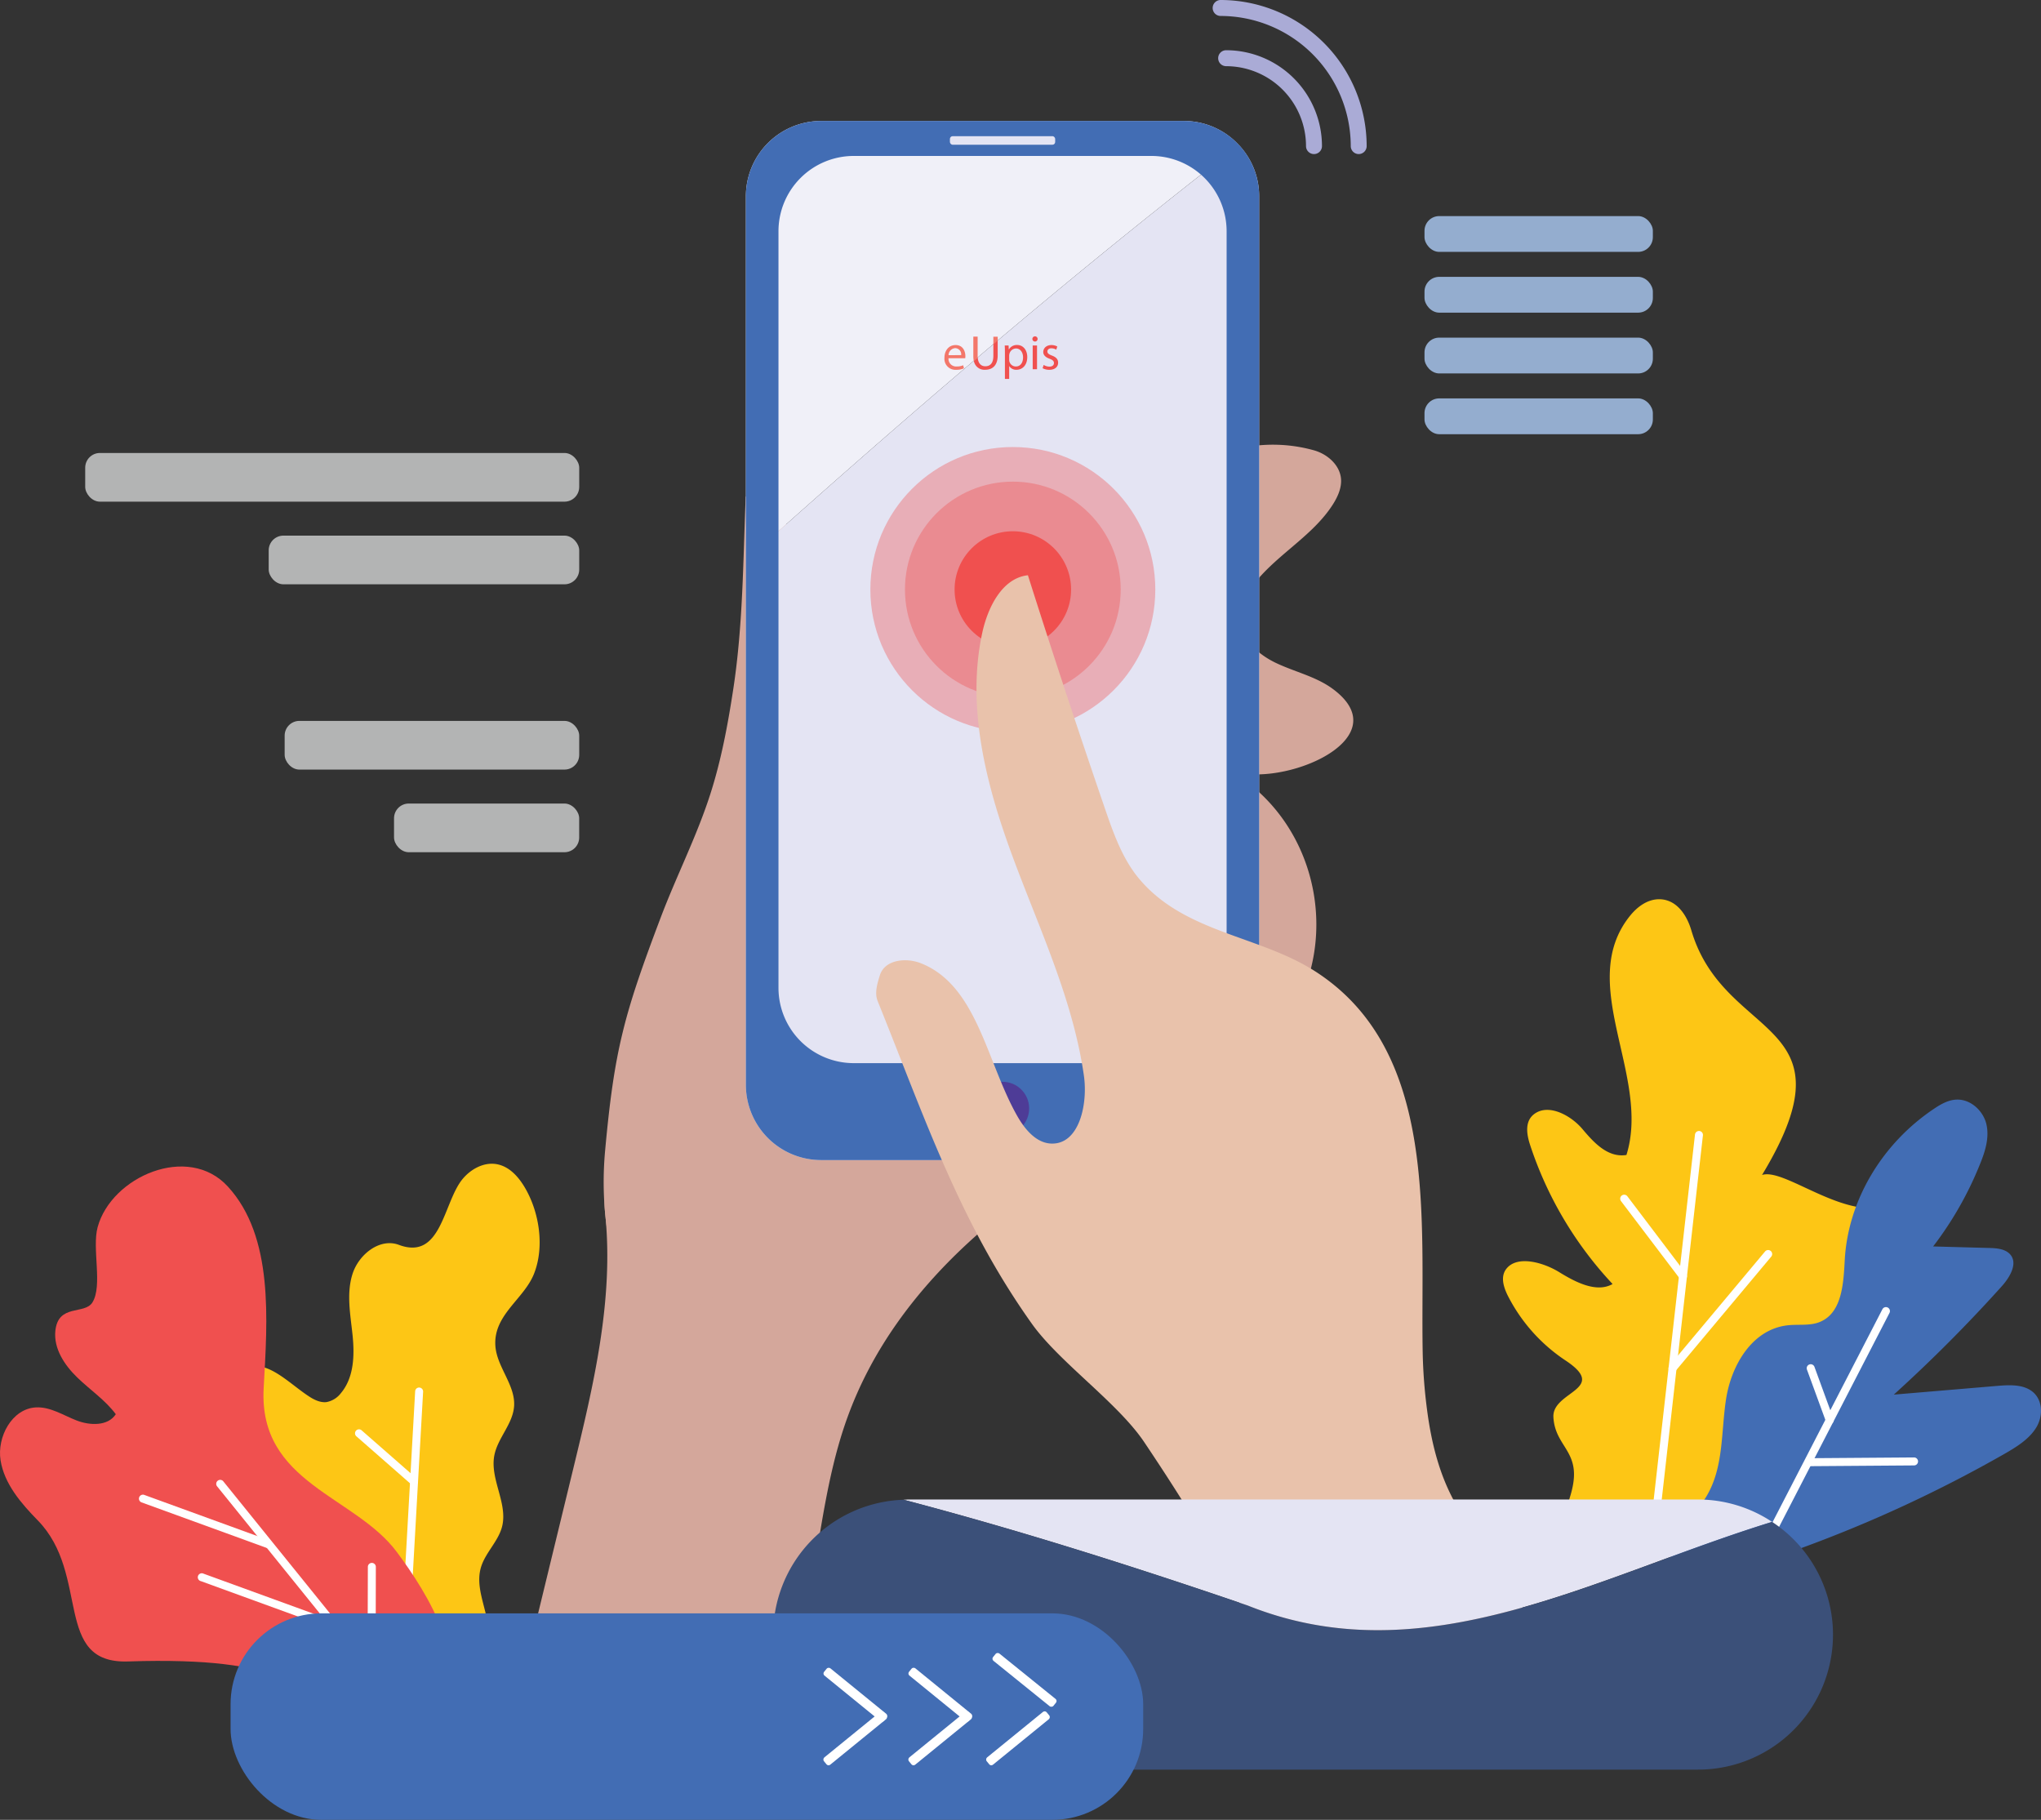 <svg id="Layer_1" data-name="Layer 1" xmlns="http://www.w3.org/2000/svg" viewBox="0 0 782.76 697.84"><rect x="0" y="0" width="782.76" height="697.84" fill="#333333" stroke="none"/><defs><style>.cls-1{fill:#fdc615;}.cls-2{fill:#fff;}.cls-10,.cls-3{fill:#f0504f;}.cls-4{fill:#426db4;}.cls-5{fill:none;stroke:#fff;stroke-linecap:round;stroke-miterlimit:10;}.cls-6{fill:#d4a79b;}.cls-7{fill:#f0f0f8;}.cls-8{fill:#e4e4f3;}.cls-9{fill:#4e3c97;}.cls-10{opacity:0.36;}.cls-11{fill:#aaabd6;}.cls-12{fill:#94adcf;}.cls-13{fill:#b3b4b4;}.cls-14{fill:#e9c2ab;}.cls-15{fill:#3b5079;}.cls-16{fill:#f3776a;}</style></defs><path class="cls-1" d="M657.24,734.76c-.89-6.61-.71-14.75,5-18.14,8.44-5,17.26,5.19,25.51,10.46,1.9,1.21,4.08,2.21,6.31,2a9,9,0,0,0,5.6-3.42c5.07-6,5.3-14.61,4.48-22.41s-2.39-15.85,0-23.33,10.44-13.89,17.77-11.15c16.49,6.17,17-16.49,24.56-25.39,3.17-3.74,8.08-6.4,12.91-5.56s8.33,4.75,10.79,8.88c5.59,9.41,7.69,22.71,3.59,33.12-3.86,9.79-15.6,15.74-14.84,27.62.52,8.18,7.77,15.08,7.18,23.25-.49,6.82-6.33,12.18-7.59,18.9-1.7,9.05,5.22,18.24,3,27.17-1.47,5.8-6.56,10.13-8.18,15.89-2,7.1,1.68,14.42,2.73,21.72C758.27,830,747,847.16,730.65,849c-13.94,1.56-23.48-12.87-31.78-22.48A178.28,178.28,0,0,1,657.24,734.76Z" transform="translate(-568.94 -191.41)"/><path class="cls-2" d="M725,809.66h-.09a1.52,1.52,0,0,1-1.44-1.61l4.69-83.12a1.5,1.5,0,0,1,1.61-1.44,1.53,1.53,0,0,1,1.44,1.62l-4.69,83.11A1.53,1.53,0,0,1,725,809.66Z" transform="translate(-568.94 -191.41)"/><path class="cls-2" d="M727.73,761.05a1.54,1.54,0,0,1-1-.37l-21-18.4a1.53,1.53,0,1,1,2-2.3l21,18.39a1.53,1.53,0,0,1,.14,2.16A1.51,1.51,0,0,1,727.73,761.05Z" transform="translate(-568.94 -191.41)"/><path class="cls-3" d="M719.16,857.58c-6.79-1.38-13.78-6.1-20.63-9.73-14.95-7.92-18.13-21.39-80.45-19.33-29,1-14.33-33.32-34.66-54.1-6.42-6.56-12.82-14-14.26-23s4.37-19.83,13.54-20.32c5.5-.3,10.46,3,15.59,5s12.06,2.24,15.06-2.39c-4.08-5.47-9.89-9.34-14.79-14.09s-9.09-11.09-8.39-17.88c1.08-10.48,11.26-6.1,14.22-10.9,4-6.45-.24-20.65,2-28.88,5.26-19.29,34.64-32.23,49.92-15.57,17.69,19.28,15.19,51.12,13.75,77.36-2,36.48,35,41.17,51.1,62.84,11.62,15.63,29.92,44.47,15.39,63.64C731.09,857.4,725.21,858.81,719.16,857.58Z" transform="translate(-568.94 -191.41)"/><path class="cls-2" d="M734.61,862.46a1.5,1.5,0,0,1-1.19-.57L652.24,761.42a1.53,1.53,0,1,1,2.38-1.92L735.8,860a1.53,1.53,0,0,1-.23,2.15A1.5,1.5,0,0,1,734.61,862.46Z" transform="translate(-568.94 -191.41)"/><path class="cls-2" d="M694.65,815.34a1.64,1.64,0,0,1-.53-.09L646,797.73a1.53,1.53,0,1,1,1-2.87l48.13,17.52a1.52,1.52,0,0,1,.92,2A1.54,1.54,0,0,1,694.65,815.34Z" transform="translate(-568.94 -191.41)"/><path class="cls-2" d="M671.79,785.1a1.37,1.37,0,0,1-.52-.1l-48.13-17.51a1.53,1.53,0,0,1,1-2.88l48.14,17.52a1.53,1.53,0,0,1-.53,3Z" transform="translate(-568.94 -191.41)"/><path class="cls-2" d="M711.43,836.12h0a1.54,1.54,0,0,1-1.53-1.54l.12-42.33a1.52,1.52,0,0,1,1.53-1.52h0a1.53,1.53,0,0,1,1.53,1.53L713,834.59A1.53,1.53,0,0,1,711.43,836.12Z" transform="translate(-568.94 -191.41)"/><path class="cls-1" d="M1281.5,700.87c-13,2.53,33.9-15.65,20.88-13.12,7.71-17.93-23-14.91-16.06-33-19.88-.32-43.14-23.47-45-7.34,42.9-66.49-10.67-55-23.73-99.27-1.6-5.44-5.4-11.83-12.27-11.91-4.61,0-8.4,2.94-11,6.07-21.38,26,7.89,61.64-1.61,92-7.27,1.18-12.7-5-16.93-10s-12.66-9.78-18.26-5.83c-3.87,2.73-3.12,7.71-1.84,11.74a143.33,143.33,0,0,0,31.72,53.58c-6.24,3.54-14.41-.82-20.48-4.56s-16-6.54-20.19-1.37c-2.4,2.94-1.22,6.89.37,10.18a65.3,65.3,0,0,0,22.5,25.23c16.37,11-5.47,11.64-4.9,21.59.62,11,9.78,12.81,7.55,25.74-2.81,16.31-17.68,27.31,11,29.34,18.86,1.34,41.68-11.22,54.27-21.3,11.19-9,20.25-20.85,27.51-32.11C1267.51,732.77,1279.72,701.22,1281.5,700.87Z" transform="translate(-568.94 -191.41)"/><path class="cls-4" d="M1175.06,807.94a510.43,510.43,0,0,0,162.28-58.82c4.81-2.75,9.75-5.76,12.52-10.27s2.6-11-1.89-14.13c-3.57-2.5-8.52-2.24-13-1.87l-39.72,3.35a572.66,572.66,0,0,0,41.38-41.52c3.27-3.64,6.48-9.15,2.94-12.57-2-1.88-5.09-2.08-7.92-2.15l-21.32-.58a133.62,133.62,0,0,0,18-31.63c2-4.89,3.61-10.15,2.43-15.24s-6.09-9.82-11.78-9.42c-3,.21-5.72,1.77-8.17,3.4-20.12,13.4-33.1,35.31-34.37,58-.51,9.31-1,21.31-10.7,24.25-3.48,1-7.27.49-10.91.85-14,1.39-21.92,15.54-23.9,28.24s-.82,26.33-7.64,37.55c-2.9,4.76-7.1,8.77-10.1,13.48s-4.71,10.65-2.16,15.58,10.7,7.3,14.75,3.3" transform="translate(-568.94 -191.41)"/><path class="cls-2" d="M1204.4,770.68h-.18a1.53,1.53,0,0,1-1.35-1.69L1219,626.46a1.55,1.55,0,0,1,1.7-1.35,1.52,1.52,0,0,1,1.34,1.69l-16.12,142.52A1.52,1.52,0,0,1,1204.4,770.68Z" transform="translate(-568.94 -191.41)"/><path class="cls-5" d="M1247.05,672.28" transform="translate(-568.94 -191.41)"/><path class="cls-2" d="M1210.39,717.6a1.52,1.52,0,0,1-1.17-2.51l36.66-43.79a1.53,1.53,0,1,1,2.35,2l-36.66,43.8A1.54,1.54,0,0,1,1210.39,717.6Z" transform="translate(-568.94 -191.41)"/><path class="cls-2" d="M1214.39,682.33a1.52,1.52,0,0,1-1.22-.61L1190.63,652a1.53,1.53,0,0,1,2.44-1.85l22.54,29.75a1.53,1.53,0,0,1-.3,2.15A1.5,1.5,0,0,1,1214.39,682.33Z" transform="translate(-568.94 -191.41)"/><path class="cls-2" d="M1243.49,790.16a1.57,1.57,0,0,1-.7-.17,1.53,1.53,0,0,1-.66-2.06l48.74-94.46a1.53,1.53,0,0,1,2.72,1.41l-48.74,94.45A1.53,1.53,0,0,1,1243.49,790.16Z" transform="translate(-568.94 -191.41)"/><path class="cls-2" d="M1270.66,737.51a1.52,1.52,0,0,1-1.44-1l-7.28-19.9a1.53,1.53,0,0,1,2.88-1.05l7.27,19.9a1.54,1.54,0,0,1-.91,2A1.58,1.58,0,0,1,1270.66,737.51Z" transform="translate(-568.94 -191.41)"/><path class="cls-2" d="M1263.32,753.64a1.53,1.53,0,0,1-1.53-1.51,1.55,1.55,0,0,1,1.52-1.55l39.7-.29h0a1.53,1.53,0,0,1,0,3.06l-39.7.29Z" transform="translate(-568.94 -191.41)"/><path id="Hand" class="cls-6" d="M892.37,739.52c.5-1.51,1-3,1.55-4.5,18.71-51.82,65.69-88.37,114.81-113.31,17-8.6,34.9-16.54,47.73-30.57,29.19-31.94,20.3-84.63-17.68-105.26,17.64,9.58,68.67-10.21,41.21-30.37-6.5-4.76-14.68-6.49-21.94-10s-14.2-10.12-13.71-18.16c.22-3.52,1.86-6.79,3.84-9.71,8.66-12.74,23.9-20,32.07-33,1.8-2.89,3.26-6.2,3-9.59-.45-5.39-5.3-9.58-10.52-11-51.84-14.28-91.79,48.72-143.1,43-2.93-.33-6.07-.84-8.68.52-3,1.59-4.35,5.2-5.23,8.51a107.8,107.8,0,0,0,5,69.48c7.73,18.06,20.75,35.47,18.79,55-1.76,17.5-15.48,32.59-15.12,50.17.1,4.69,1.21,9.46,0,14-1.81,6.82-8.33,11.23-14.65,14.38-30.71,15.33-66.48,15.57-99.92,23.34-2.36.55-4.83,1.21-6.55,2.91-3,3-2.6,7.8-2.18,12,3.26,32.65-4.54,65.28-12.28,97.17L763.16,860.14c-.91,3.73-1.67,8.1.8,11,1.36,1.6,3.43,2.39,5.42,3.09a197.5,197.5,0,0,0,35.46,8.81c9.56,1.45,19.53,2.16,28.74-.77,14.32-4.56,24.62-17.27,31.32-30.72C882.09,817.05,880.44,776.17,892.37,739.52Z" transform="translate(-568.94 -191.41)"/><path id="Hand-2" data-name="Hand" class="cls-6" d="M822.29,543.37c6-15.88,13.79-31.09,19-47.24,4.2-13,6.72-26.47,8.8-40,3.81-24.62,3.83-49.45,4.84-74.34,12.73,5.91,27.32,19.85,29.48,33.73s-2.42,28-3.92,41.95c-3.72,34.45-4.77,72.06,16.06,99.74,7.87,10.47,18.13,18.91,26.36,29.1s14.54,23.13,12.32,36c-2.75,16-17.39,26.93-31.3,35.34a446.77,446.77,0,0,1-56.87,29c-11.56,4.9-13.37,10.09-29,10.25-8.56.09-20.23-28.83-17.07-64C804.54,594,808.23,580.54,822.29,543.37Z" transform="translate(-568.94 -191.41)"/><path class="cls-7" d="M1023.07,237.8H883.8A28.87,28.87,0,0,0,855,266.59V406.28c61.35-55.07,123.88-108.81,189.09-159.23A28.68,28.68,0,0,0,1023.07,237.8Z" transform="translate(-568.94 -191.41)"/><path class="cls-8" d="M1044.1,247.05C978.89,297.47,916.36,351.21,855,406.28V607.47a28.88,28.88,0,0,0,28.79,28.8h139.27a28.88,28.88,0,0,0,28.79-28.8V266.59a28.62,28.62,0,0,0-7.48-19.26Z" transform="translate(-568.94 -191.41)"/><path class="cls-4" d="M1023.07,237.8H883.8A28.87,28.87,0,0,0,855,266.59V607.47a28.87,28.87,0,0,0,28.79,28.79h139.27a28.87,28.87,0,0,0,28.79-28.79V266.59A28.87,28.87,0,0,0,1023.07,237.8Zm16.3,332.5a28.87,28.87,0,0,1-28.79,28.79H896.29A28.87,28.87,0,0,1,867.5,570.3V280a28.87,28.87,0,0,1,28.79-28.79h114.29A28.87,28.87,0,0,1,1039.37,280Z" transform="translate(-568.94 -191.41)"/><rect class="cls-8" x="364.31" y="52.22" width="40.37" height="3.28" rx="1.05"/><circle class="cls-9" cx="384.49" cy="425.04" r="10.21"/><g id="Touch"><circle class="cls-10" cx="388.44" cy="226.06" r="54.64"/><circle class="cls-10" cx="388.44" cy="226.06" r="41.37"/><circle class="cls-3" cx="388.44" cy="226.06" r="22.34"/></g><g id="Wifi"><path class="cls-11" d="M1090.05,250.49a3.06,3.06,0,0,1-3.07-3.06,50,50,0,0,0-49.9-49.9,3.06,3.06,0,1,1,0-6.12,56.09,56.09,0,0,1,56,56A3.06,3.06,0,0,1,1090.05,250.49Z" transform="translate(-568.94 -191.41)"/><path class="cls-11" d="M1072.88,250.49a3.06,3.06,0,0,1-3.06-3.06,30.67,30.67,0,0,0-30.63-30.64,3.06,3.06,0,1,1,0-6.12,36.8,36.8,0,0,1,36.75,36.76A3.06,3.06,0,0,1,1072.88,250.49Z" transform="translate(-568.94 -191.41)"/></g><g id="Element"><rect class="cls-12" x="546.32" y="82.86" width="87.58" height="13.73" rx="5.65"/><rect class="cls-12" x="546.32" y="106.16" width="87.58" height="13.73" rx="5.65"/><rect class="cls-12" x="546.32" y="129.47" width="87.58" height="13.73" rx="5.65"/><rect class="cls-12" x="546.32" y="152.77" width="87.58" height="13.73" rx="5.65"/></g><g id="Element-2" data-name="Element"><rect class="cls-13" x="32.68" y="173.7" width="189.46" height="18.67" rx="5.65"/><rect class="cls-13" x="103.05" y="205.39" width="119.09" height="18.67" rx="5.65"/><rect class="cls-13" x="109.17" y="276.44" width="112.97" height="18.67" rx="5.65"/><rect class="cls-13" x="151.12" y="308.13" width="71.01" height="18.67" rx="5.65"/></g><path id="Hand-3" data-name="Hand" class="cls-14" d="M1116.25,732.09a198.33,198.33,0,0,1-1.69-22.35c-.89-50,6.47-115.33-41.32-145.92-21.5-13.76-49.92-14.64-67.37-35.37-6.42-7.63-9.87-17.4-13.15-26.94Q977.41,456.95,963.16,412c-9.76,1.06-15.33,12.08-17.49,22-6.23,28.75,1.55,58.72,11.75,86.23s23,54.41,27.2,83.54c1.61,11-1.75,26.57-12.53,26.16-5.69-.22-10-5.33-12.92-10.41-11.82-20.65-15.34-50.11-37-58.72-5.73-2.27-13.91-1.45-15.79,4.61-1,3.27-2.1,6.77-.82,9.93,18,44.57,31.44,84.84,59.13,123.7,10.57,14.82,33,30.3,43.13,45.45,36.42,54.27,35.56,62.63,65.32,120.53,2,3.83,6-32.84,9.64-30.75s1.12,18.17,5.12,17.67c20.22-2.51,43.74,12.11,61.88,2.51,3-1.59,6.2-3.35,7.86-6.4s1.45-6.82,1.2-10.33C1154.53,778.44,1123.88,790.54,1116.25,732.09Z" transform="translate(-568.94 -191.41)"/><path class="cls-8" d="M1248.57,775a51.42,51.42,0,0,0-28.43-8.58H917.21c-.59,0-1.16.07-1.74.09,44.45,11.67,88.44,25.66,132,40.56C1115.74,834.37,1180.46,795.94,1248.57,775Z" transform="translate(-568.94 -191.41)"/><path class="cls-15" d="M1248.57,775c-68.11,21-132.83,59.38-201.11,32.07-43.55-14.9-87.54-28.89-132-40.56A51.76,51.76,0,0,0,917.21,870h302.93a51.74,51.74,0,0,0,28.43-95Z" transform="translate(-568.94 -191.41)"/><rect class="cls-4" x="88.43" y="618.67" width="350" height="79.17" rx="34.82"/><rect class="cls-2" x="957.62" y="826.48" width="3.59" height="29.68" rx="1.01" transform="matrix(0.63, -0.78, 0.78, 0.63, -867.74, 862.49)"/><rect class="cls-2" x="957.62" y="843.16" width="3.59" height="29.68" rx="1.01" transform="translate(449.83 -619.15) rotate(50.84)"/><rect class="cls-2" x="927.78" y="826.48" width="3.59" height="29.68" rx="1.01" transform="translate(-878.74 839.35) rotate(-50.84)"/><rect class="cls-2" x="927.78" y="843.16" width="3.59" height="29.68" rx="1.01" transform="translate(438.84 -596.01) rotate(50.84)"/><rect class="cls-2" x="895.2" y="826.48" width="3.59" height="29.68" rx="1.01" transform="translate(-890.74 814.1) rotate(-50.84)"/><rect class="cls-2" x="895.2" y="843.16" width="3.59" height="29.68" rx="1.01" transform="translate(426.83 -570.75) rotate(50.84)"/><path class="cls-16" d="M932.71,328.78a2.92,2.92,0,0,0,3.12,3.16,6,6,0,0,0,2.52-.47l.28,1.18a7.22,7.22,0,0,1-3,.57,4.23,4.23,0,0,1-4.48-4.59c0-2.74,1.62-4.9,4.27-4.9,3,0,3.76,2.61,3.76,4.28a5.85,5.85,0,0,1-.06.77Zm4.85-1.18a2.36,2.36,0,0,0-2.29-2.69,2.74,2.74,0,0,0-2.54,2.69Z" transform="translate(-568.94 -191.41)"/><polyline class="cls-16" points="382.63 130.8 382.63 129.12 380.97 129.12 380.97 132.15"/><path class="cls-3" d="M949.91,323.39v4.47c0,2.8-1.2,4-3.08,4-1.56,0-2.76-1-2.93-3.43l-1.48,1.28a4.09,4.09,0,0,0,4.36,3.49c2.74,0,4.79-1.6,4.79-5.49V322" transform="translate(-568.94 -191.41)"/><path class="cls-16" d="M943.88,328v-7.5h-1.65v7.46a9.35,9.35,0,0,0,.19,1.93l1.48-1.28C943.89,328.39,943.88,328.18,943.88,328Z" transform="translate(-568.94 -191.41)"/><path class="cls-3" d="M954.34,326.9c0-1.16,0-2.1-.07-3h1.48l.08,1.56h0a3.55,3.55,0,0,1,3.23-1.76c2.2,0,3.85,1.86,3.85,4.62,0,3.27-2,4.89-4.13,4.89a3.18,3.18,0,0,1-2.8-1.43h0v4.94h-1.64Zm1.64,2.43a4.45,4.45,0,0,0,.07.67,2.57,2.57,0,0,0,2.49,1.94c1.74,0,2.76-1.43,2.76-3.52,0-1.82-1-3.38-2.71-3.38a2.64,2.64,0,0,0-2.5,2,3,3,0,0,0-.11.68Z" transform="translate(-568.94 -191.41)"/><path class="cls-3" d="M966.88,321.38a1,1,0,0,1-2,0,1,1,0,0,1,1-1A1,1,0,0,1,966.88,321.38ZM965,333v-9.1h1.66V333Z" transform="translate(-568.94 -191.41)"/><path class="cls-3" d="M969.21,331.34a4.29,4.29,0,0,0,2.17.66c1.21,0,1.77-.61,1.77-1.36s-.47-1.22-1.69-1.67c-1.63-.58-2.41-1.48-2.41-2.57,0-1.47,1.19-2.67,3.14-2.67a4.58,4.58,0,0,1,2.24.56l-.41,1.2a3.62,3.62,0,0,0-1.86-.52c-1,0-1.53.56-1.53,1.24s.55,1.09,1.73,1.54c1.58.6,2.39,1.39,2.39,2.74,0,1.6-1.24,2.73-3.4,2.73a5.26,5.26,0,0,1-2.56-.62Z" transform="translate(-568.94 -191.41)"/></svg>